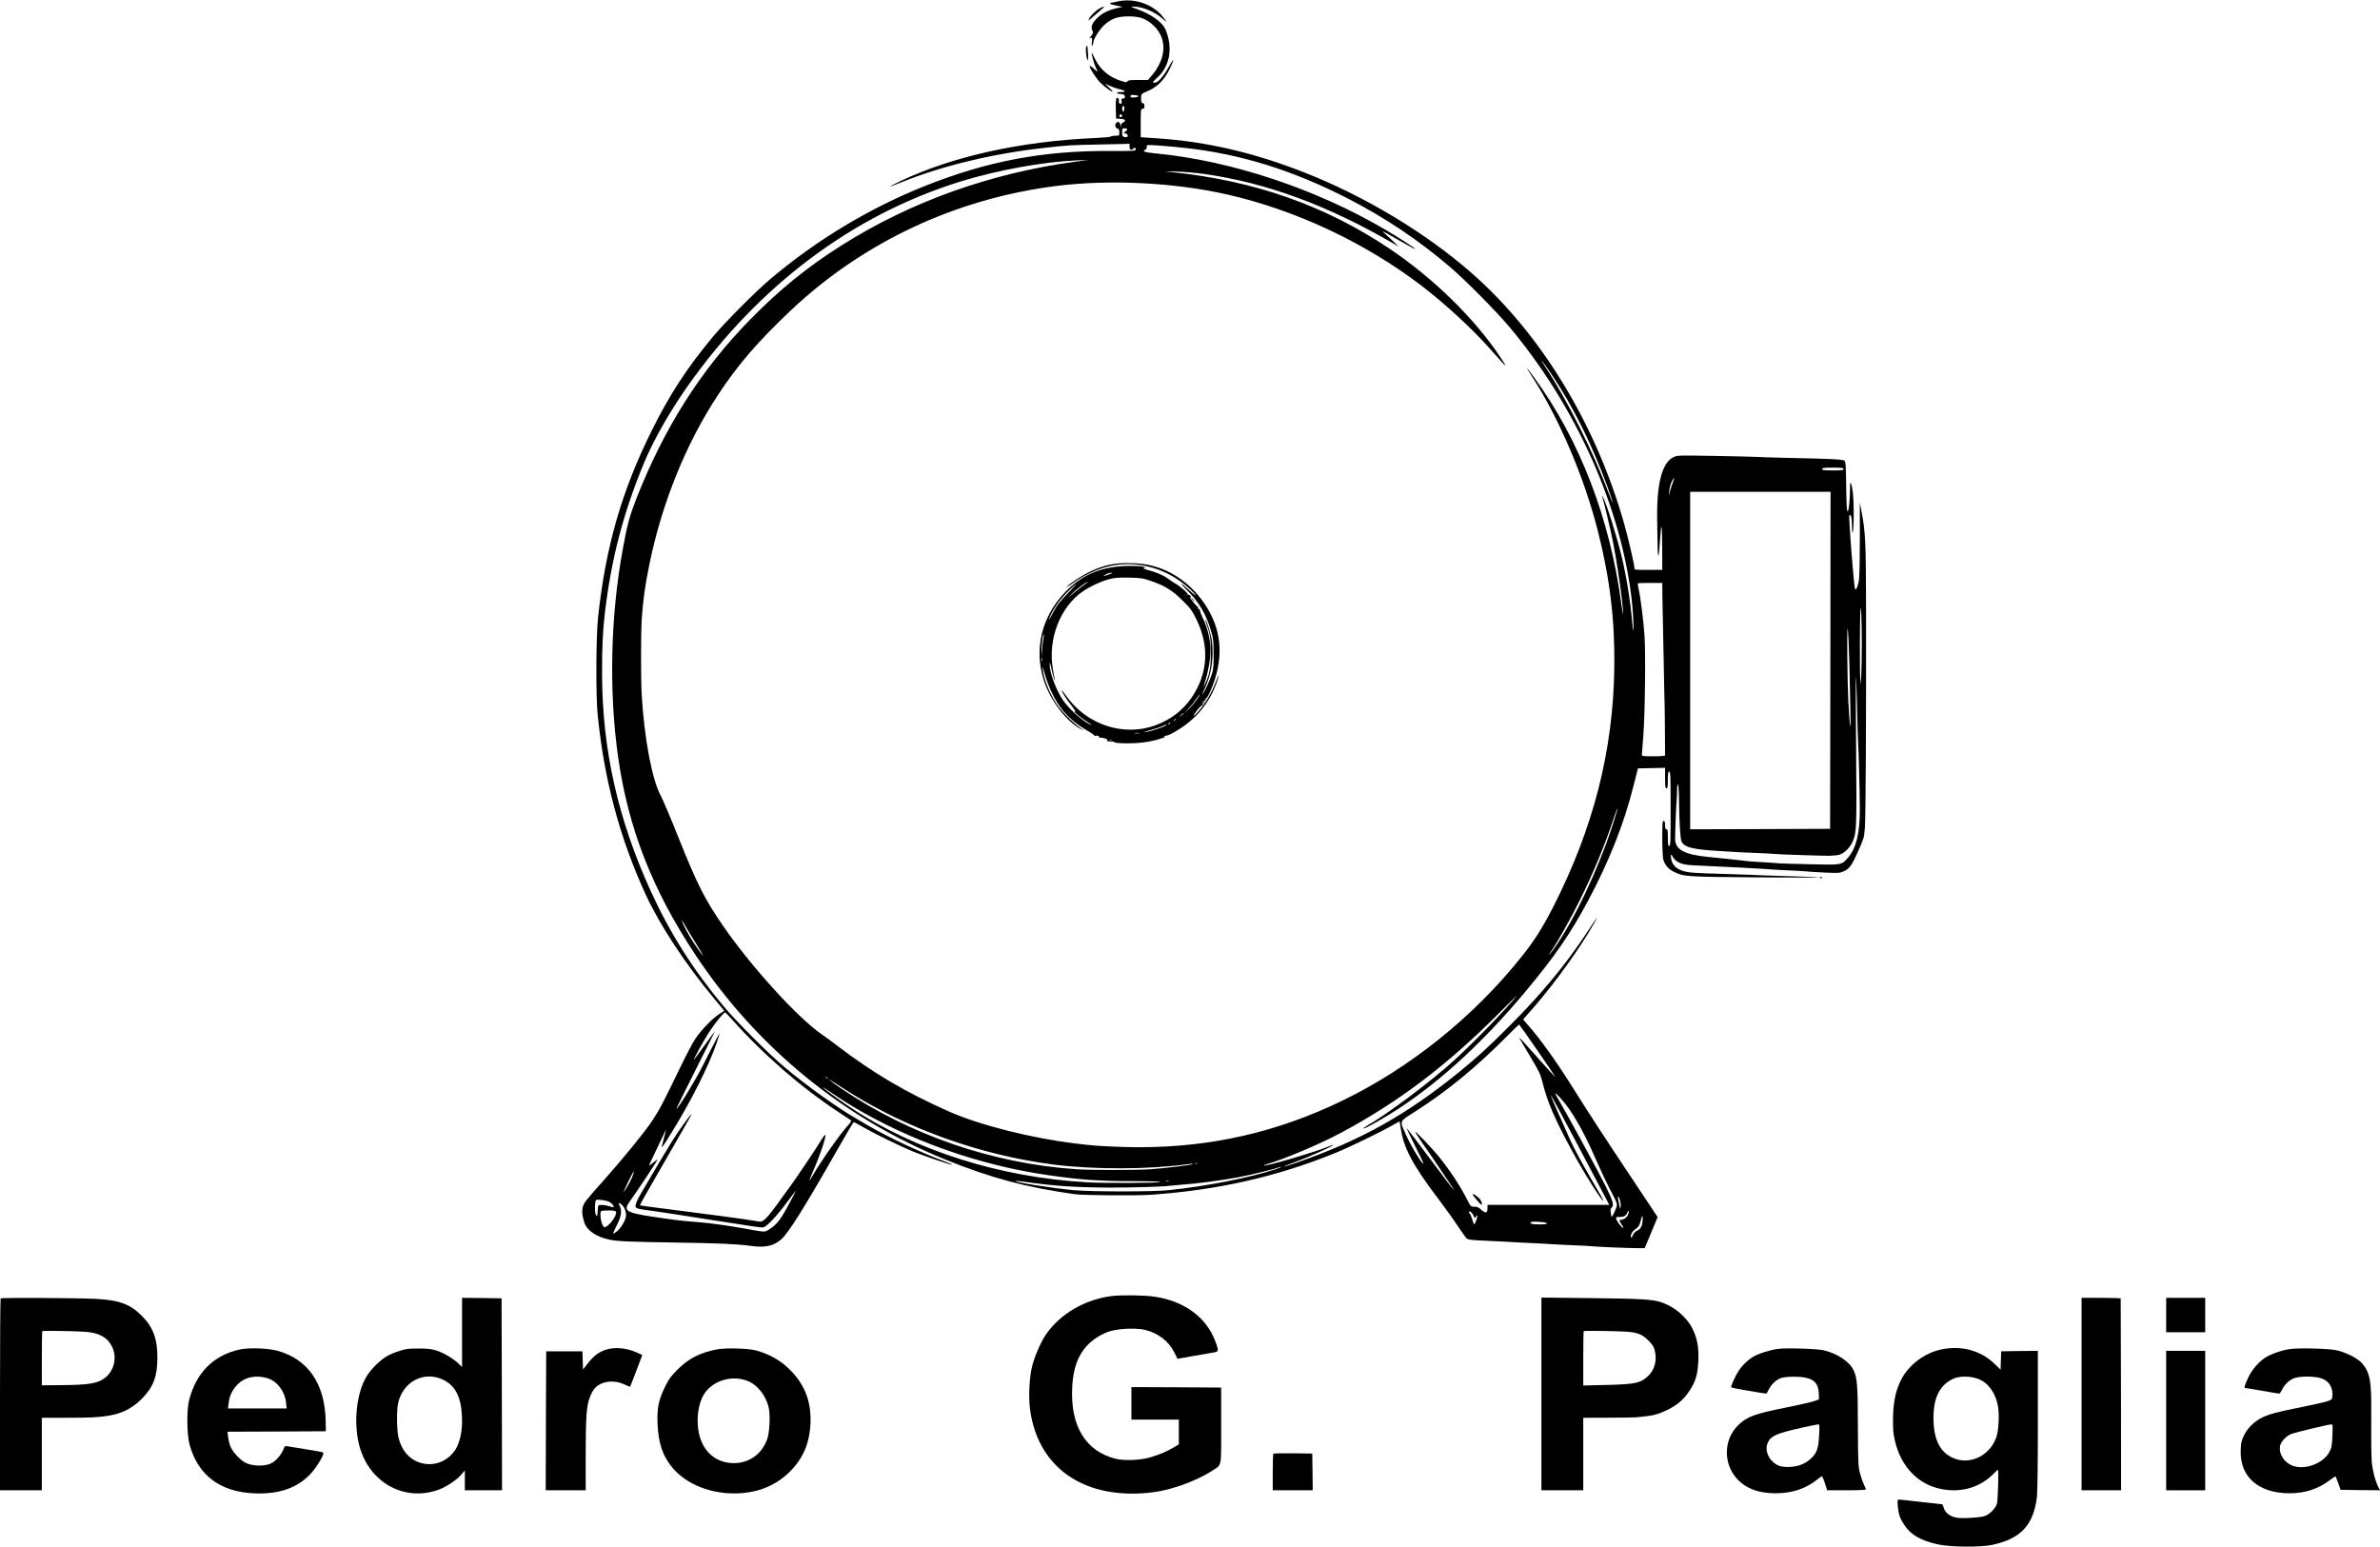 <?xml version="1.0" standalone="no"?>
<!DOCTYPE svg PUBLIC "-//W3C//DTD SVG 20010904//EN"
 "http://www.w3.org/TR/2001/REC-SVG-20010904/DTD/svg10.dtd">
<svg version="1.0" xmlns="http://www.w3.org/2000/svg"
 width="2560pt" height="1664pt" viewBox="0 0 2560 1664"
 preserveAspectRatio="xMidYMid meet">

<g transform="translate(0,1664) scale(0.1,-0.1)"
fill="#000000" stroke="none">
<path d="M12025 16625 c-33 -8 -66 -14 -72 -14 -7 -1 -13 -5 -13 -10 0 -5 30
-14 67 -21 l68 -13 -70 -17 c-94 -22 -162 -59 -213 -114 -47 -51 -60 -86 -43
-122 12 -27 10 -35 -23 -74 -12 -14 -14 -19 -4 -12 23 18 30 2 22 -50 -4 -32
-3 -39 5 -28 6 8 11 22 11 31 0 37 64 140 116 188 77 71 144 95 264 95 119 0
187 -24 263 -94 156 -142 147 -360 -23 -553 l-32 -37 -108 0 c-85 0 -109 -3
-113 -15 -5 -12 -13 -12 -59 2 -132 39 -230 119 -288 236 -18 37 -34 67 -35
67 -9 0 21 -114 40 -152 13 -27 22 -48 20 -48 -3 0 -23 16 -45 36 -22 20 -40
30 -40 23 0 -25 78 -144 122 -185 45 -43 119 -96 126 -90 2 2 -16 23 -40 45
l-43 41 55 -25 c30 -13 79 -30 108 -36 64 -15 68 -29 6 -29 -27 0 -43 -4 -39
-10 3 -5 17 -10 30 -10 36 0 55 -10 55 -31 0 -13 -7 -19 -21 -19 -17 0 -20 -4
-15 -24 6 -26 0 -37 -19 -30 -8 3 -12 13 -10 23 5 26 -11 49 -25 35 -7 -7 -10
-50 -8 -115 l3 -104 48 -3 c34 -2 47 -7 47 -18 0 -9 -9 -18 -19 -21 -12 -3
-22 -16 -24 -32 l-4 -26 -2 28 c-1 34 -29 47 -46 23 -17 -22 -8 -53 16 -59 14
-4 19 -14 19 -41 0 -36 0 -36 -44 -36 -24 0 -46 -4 -48 -9 -1 -4 -73 -11 -158
-15 -809 -35 -1538 -196 -2103 -463 -64 -31 -116 -58 -114 -59 2 -2 58 19 125
46 433 176 992 310 1533 369 280 31 273 30 607 37 l312 7 0 -32 c0 -24 4 -31
20 -31 11 0 20 5 20 10 0 6 6 10 14 10 8 0 13 -8 12 -17 -3 -17 -23 -18 -277
-17 -723 4 -1323 -110 -1994 -378 -591 -236 -1158 -577 -1655 -996 -163 -138
-488 -464 -620 -622 -280 -336 -467 -623 -659 -1010 -324 -651 -497 -1254
-578 -2010 -22 -208 -25 -832 -5 -1040 69 -704 238 -1337 521 -1950 151 -325
424 -741 734 -1113 l107 -129 -59 -39 c-74 -49 -193 -173 -254 -266 -27 -40
-95 -170 -153 -290 -193 -399 -228 -466 -305 -583 -84 -126 -306 -399 -518
-638 -206 -231 -219 -248 -232 -294 -12 -46 -7 -97 17 -170 28 -85 129 -153
273 -183 83 -17 227 -23 701 -30 471 -7 674 -16 823 -37 147 -20 239 0 320 71
79 70 251 344 592 944 99 174 184 317 188 317 5 0 52 -25 105 -56 123 -71 407
-209 537 -262 122 -49 404 -144 417 -140 5 2 -33 19 -84 37 -247 91 -600 256
-818 383 -52 30 -113 66 -135 79 -207 120 -538 358 -765 549 -171 143 -524
497 -659 659 -326 391 -574 783 -779 1231 -354 774 -523 1521 -526 2335 -1
279 7 459 29 651 68 585 199 1089 426 1634 100 238 271 539 461 810 764 1087
1784 1852 2948 2210 393 121 884 210 1245 225 l120 5 -145 -20 c-911 -125
-1760 -428 -2501 -895 -373 -235 -670 -476 -989 -801 -533 -545 -924 -1161
-1227 -1932 -69 -177 -98 -282 -143 -533 -135 -732 -152 -1548 -49 -2259 110
-757 369 -1418 832 -2115 657 -990 1590 -1754 2687 -2198 485 -197 872 -300
1390 -372 99 -13 655 -17 823 -6 717 50 1352 194 1977 448 150 61 492 226 614
297 44 25 80 45 81 43 1 -1 7 -37 13 -79 31 -207 130 -394 399 -748 77 -102
174 -237 215 -300 42 -63 84 -122 94 -131 15 -13 51 -18 174 -23 85 -4 187 -9
225 -11 101 -6 241 -14 385 -20 69 -3 148 -8 175 -10 28 -2 120 -7 205 -10 85
-3 169 -8 185 -10 52 -6 376 -20 473 -20 l93 0 70 167 69 167 -258 388 c-293
439 -478 723 -625 957 -198 318 -376 568 -520 730 l-44 50 106 121 c239 274
512 654 661 920 48 86 34 69 -70 -90 -245 -370 -499 -677 -855 -1032 -228
-228 -345 -334 -536 -489 -567 -459 -1055 -731 -1737 -968 -183 -63 -190 -57
-10 9 139 51 398 167 398 179 0 3 -20 -3 -44 -14 -135 -57 -688 -221 -702
-207 -2 2 15 9 38 16 200 60 573 218 801 341 613 329 1128 719 1682 1273 121
121 213 212 204 201 -137 -168 -452 -493 -684 -705 -242 -221 -723 -581 -933
-699 -23 -13 -40 -26 -37 -28 10 -10 252 128 410 234 450 300 902 721 1338
1244 316 380 474 609 666 966 226 422 389 831 491 1239 l48 190 146 3 146 3 0
-111 c0 -91 3 -110 15 -110 12 0 15 17 15 90 0 73 3 90 15 90 13 0 15 -51 15
-400 0 -349 -2 -400 -15 -400 -12 0 -15 17 -15 90 0 73 -3 90 -15 90 -11 0
-15 12 -15 45 0 33 -4 45 -15 45 -13 0 -15 -27 -15 -187 0 -105 5 -206 11
-228 16 -58 53 -102 111 -131 105 -53 128 -55 873 -61 380 -3 688 -3 685 -1
-3 3 -124 8 -270 12 -146 4 -301 9 -345 11 -44 3 -161 7 -260 10 -291 8 -457
15 -505 21 -121 14 -191 63 -204 144 -8 53 -2 61 18 22 20 -39 69 -69 132 -81
27 -5 127 -12 222 -15 160 -6 603 -29 752 -41 36 -2 124 -7 195 -10 72 -3 144
-8 160 -10 17 -2 98 -7 181 -11 137 -6 154 -5 196 14 58 25 86 62 146 197 72
162 72 163 81 266 9 101 15 1215 13 2354 -2 731 -6 831 -50 1059 l-17 90 0
-400 c-1 -281 -4 -415 -13 -454 -14 -61 -27 -88 -38 -77 -12 12 -72 781 -62
792 17 20 28 -21 29 -115 1 -78 3 -88 10 -55 12 60 11 322 -2 422 -13 101 -29
132 -29 57 0 -127 -13 -264 -26 -264 -9 0 -13 61 -16 265 -2 219 -6 267 -18
279 -17 15 -135 21 -615 31 -148 3 -290 8 -315 10 -25 2 -230 7 -456 11 -406
7 -412 7 -455 -14 -121 -59 -180 -284 -174 -667 5 -376 7 -409 15 -389 4 11
11 81 15 154 13 225 23 198 24 -62 l1 -248 -150 0 c-149 0 -150 0 -150 23 0
35 -66 317 -111 477 -304 1069 -892 2036 -1635 2689 -493 433 -1146 827 -1799
1084 -546 215 -1052 333 -1587 369 l-178 12 0 153 c0 146 1 153 20 153 16 0
20 7 20 30 0 19 -5 30 -14 30 -18 0 -23 16 -22 63 2 37 4 39 59 62 110 45 185
117 247 240 45 91 55 137 12 60 -74 -134 -134 -205 -173 -205 -28 0 -24 8 30
56 136 122 170 325 87 517 -35 81 -157 167 -314 222 -61 21 -64 24 -32 24 93
2 230 -54 311 -127 57 -50 57 -43 0 26 -108 130 -305 195 -476 157z m220
-1020 c0 -5 -19 -11 -42 -13 -34 -3 -43 0 -43 13 0 13 9 16 43 13 23 -2 42 -7
42 -13z m-152 -117 c5 -18 -3 -48 -14 -48 -5 0 -9 14 -9 30 0 30 15 41 23 18z
m-23 -93 c0 -8 -7 -15 -15 -15 -8 0 -15 7 -15 15 0 8 7 15 15 15 8 0 15 -7 15
-15z m54 -142 c4 -4 -3 -15 -16 -25 l-23 -18 23 -6 c22 -6 30 -28 14 -38 -5
-3 -18 -2 -30 1 -18 4 -22 13 -22 49 0 39 2 44 23 44 13 0 27 -3 31 -7z m621
-204 c598 -65 1161 -240 1760 -548 391 -201 757 -446 1090 -731 163 -139 496
-475 635 -640 725 -860 1218 -1968 1325 -2975 13 -128 20 -304 11 -294 -2 2
-6 42 -10 89 -15 196 -60 482 -111 697 -51 214 -171 597 -205 649 -11 18 -11
18 -5 -1 18 -57 88 -349 114 -480 35 -178 74 -428 96 -615 21 -184 17 -227 -5
-60 -123 924 -445 1761 -937 2438 -41 56 -76 102 -78 102 -3 0 20 -37 49 -82
296 -455 570 -1099 716 -1681 128 -507 181 -955 174 -1457 -11 -888 -223
-1720 -652 -2565 -118 -232 -213 -382 -354 -556 -516 -644 -1196 -1188 -1923
-1540 -698 -337 -1404 -499 -2185 -499 -174 0 -454 13 -550 25 -19 2 -78 9
-130 15 -469 56 -1033 198 -1360 343 -466 207 -809 409 -1195 702 -66 50 -142
107 -170 125 -262 178 -771 738 -1077 1185 -191 279 -269 435 -468 930 -83
209 -171 417 -195 461 -93 174 -176 619 -203 1086 -9 171 -9 637 0 798 13 205
36 372 84 605 135 656 390 1286 729 1805 214 328 435 585 792 922 779 735
1776 1202 2856 1338 572 72 1271 37 1837 -92 736 -167 1482 -517 2090 -981
256 -196 548 -465 745 -688 184 -208 190 -212 102 -79 -275 413 -715 844
-1182 1159 -696 469 -1461 739 -2355 830 -92 10 -91 10 50 6 80 -2 213 -14
295 -25 678 -95 1345 -341 2061 -760 l39 -22 -40 38 c-22 22 -65 61 -95 88
-61 55 -60 54 130 -54 163 -93 180 -102 180 -96 0 8 -183 126 -316 204 -752
442 -1662 744 -2474 822 -121 12 -146 21 -112 39 14 7 19 18 17 32 -4 21 -3
22 113 15 64 -4 198 -16 297 -27z m3948 -2442 c235 -352 435 -756 604 -1221
29 -82 52 -150 50 -152 -2 -2 -21 42 -42 99 -169 450 -441 993 -686 1366 -27
40 -42 68 -34 61 7 -6 56 -75 108 -153z m3137 -1012 c0 -12 -19 -15 -115 -15
-96 0 -115 3 -115 15 0 12 19 15 115 15 96 0 115 -3 115 -15z m-1835 -141 c-9
-22 -23 -64 -31 -94 l-14 -55 5 54 c2 29 14 73 26 98 26 53 37 51 14 -3z
m1693 -1916 l-3 -1813 -752 -3 -753 -2 0 1815 0 1815 755 0 755 0 -2 -1812z
m-1807 685 c1 -82 3 -166 4 -188 1 -22 5 -247 10 -500 5 -253 9 -482 11 -510
1 -41 5 -477 4 -510 0 -6 -48 -10 -125 -10 -105 0 -125 2 -125 15 0 8 7 101
16 205 18 224 26 889 13 1080 -11 156 -44 418 -63 497 -7 32 -11 60 -8 63 3 3
63 5 134 5 l128 0 1 -147z m2145 -503 c0 -140 -3 -298 -6 -350 l-5 -95 -6 75
c-6 73 -4 659 2 730 7 83 15 -123 15 -360z m-142 25 c6 -125 11 -338 20 -770
6 -242 -7 -175 -23 124 -10 191 -16 789 -7 780 2 -2 7 -62 10 -134z m91 -702
c4 -171 8 -331 10 -355 7 -101 20 -606 20 -763 0 -250 -41 -412 -127 -510 -71
-81 -61 -79 -413 -71 -171 4 -322 8 -335 10 -14 2 -81 7 -150 11 -69 3 -141 8
-160 10 -121 14 -323 36 -430 46 -270 25 -369 77 -372 195 -1 56 13 399 17
423 2 9 4 52 4 96 2 116 18 74 20 -49 2 -264 14 -472 28 -498 32 -64 124 -86
428 -103 55 -3 127 -8 160 -10 33 -2 134 -7 225 -10 91 -4 174 -8 186 -10 30
-5 494 -20 589 -20 44 1 96 6 116 13 50 17 107 75 135 136 44 98 46 141 39
986 -4 437 -5 793 -2 790 2 -3 8 -145 12 -317z m-2633 -1289 c-160 -485 -413
-1018 -629 -1321 -50 -70 -70 -87 -25 -20 68 98 212 356 307 548 147 297 275
608 366 887 19 57 35 99 37 94 1 -5 -24 -89 -56 -188z m-9969 -1076 c20 -35
71 -120 115 -190 44 -71 78 -128 76 -128 -8 0 -98 128 -144 206 -45 76 -93
174 -85 174 2 0 19 -28 38 -62z m497 -1000 c336 -377 751 -738 1144 -996 72
-47 135 -89 140 -93 5 -5 -8 -27 -32 -53 -86 -93 -290 -384 -385 -548 -15 -27
-30 -48 -32 -48 -2 0 15 44 39 98 74 168 142 368 134 394 -2 6 -22 -17 -43
-53 -54 -90 -283 -430 -344 -512 -28 -38 -90 -122 -136 -187 -89 -124 -143
-180 -174 -180 -10 0 -41 4 -68 9 -60 12 -460 66 -903 122 -179 22 -326 42
-328 44 -1 1 46 87 106 191 377 653 453 787 450 789 -6 6 -129 -164 -207 -287
-68 -109 -190 -313 -344 -578 -27 -47 -50 -98 -51 -115 -1 -35 -4 -35 219 -65
83 -12 308 -46 500 -77 566 -89 629 -98 654 -95 36 5 143 118 250 262 52 69
96 127 98 130 8 7 -30 -67 -93 -183 -69 -126 -111 -178 -180 -224 -61 -40 -41
-40 -267 1 -163 30 -391 62 -502 70 -168 13 -215 18 -375 41 -335 47 -400 66
-400 116 0 11 17 43 38 72 68 93 303 447 296 447 -3 0 -24 -16 -47 -35 -22
-19 -42 -33 -44 -31 -2 2 29 70 69 152 40 82 83 172 95 199 24 53 23 48 -13
-85 -28 -100 -26 -99 88 85 207 332 407 730 489 974 16 47 29 89 29 95 0 6
-47 -82 -104 -195 -110 -219 -122 -242 -225 -414 -65 -110 -129 -205 -137
-205 -3 0 89 185 203 412 114 226 210 416 212 422 2 6 -45 -56 -104 -139 -59
-82 -112 -154 -118 -160 -22 -22 109 216 168 305 64 95 150 200 164 200 4 0
36 -33 71 -72z m8665 -334 c105 -152 192 -281 194 -287 2 -6 -74 76 -169 183
-172 195 -227 254 -218 235 3 -5 55 -93 115 -195 96 -160 114 -197 133 -275
54 -220 132 -400 328 -760 124 -229 317 -534 329 -521 2 2 -47 91 -110 197
-129 222 -196 345 -255 474 -76 168 -202 456 -202 463 0 11 109 -189 327 -603
113 -214 227 -432 254 -482 l49 -93 -655 0 -655 0 0 -40 c0 -50 -23 -54 -70
-10 -24 23 -42 30 -71 30 -38 0 -39 1 -74 69 -74 148 -189 323 -309 471 -70
86 -247 272 -253 266 -3 -2 31 -55 74 -118 44 -62 136 -196 204 -298 209 -308
194 -292 -119 126 -132 177 -245 324 -250 328 -5 3 38 -88 95 -202 78 -154 96
-198 73 -172 -43 49 -130 198 -179 309 -68 152 -77 131 106 248 343 219 660
480 998 822 60 61 112 111 115 111 3 -1 91 -125 195 -276z m-7634 -301 c13
-16 12 -17 -3 -4 -10 7 -18 15 -18 17 0 8 8 3 21 -13z m219 -141 c641 -406
1431 -688 2210 -788 439 -56 1021 -54 1448 4 34 5 59 5 55 1 -10 -9 -317 -47
-463 -56 -151 -10 -633 -10 -785 0 -901 59 -1797 367 -2538 870 -122 83 -174
128 -71 61 33 -21 97 -62 144 -92z m45 -159 c618 -371 1366 -636 2101 -742
354 -52 560 -66 951 -66 154 0 268 -4 263 -9 -11 -11 -611 -14 -790 -3 -938
53 -1848 342 -2550 810 -124 83 -290 205 -290 213 0 2 48 -29 108 -70 59 -40
152 -100 207 -133z m7714 -33 c107 -158 195 -327 313 -600 27 -63 85 -184 128
-268 79 -152 79 -153 65 -191 -16 -47 -45 -104 -50 -99 -2 1 -6 21 -9 44 -5
30 -3 44 9 54 29 24 16 71 -68 239 -92 183 -410 766 -530 971 -39 68 79 -58
142 -150z m-4002 -586 c-3 -3 -12 -4 -19 -1 -8 3 -5 6 6 6 11 1 17 -2 13 -5z
m843 -61 c-280 -92 -747 -183 -1150 -225 -170 -18 -840 -17 -1020 0 -263 26
-640 86 -626 99 2 2 53 -2 113 -11 303 -43 542 -59 908 -60 236 0 566 9 629
19 12 2 62 6 111 10 198 14 453 48 650 85 119 23 367 83 406 99 13 5 31 10 39
9 8 0 -19 -11 -60 -25z m-6923 -91 c-20 -49 -81 -152 -90 -152 -1 0 23 51 53
114 58 119 78 141 37 38z m5776 -39 c-7 -2 -21 -2 -30 0 -10 3 -4 5 12 5 17 0
24 -2 18 -5z m4854 -211 c4 -20 7 -43 6 -49 -2 -41 -6 -43 -12 -8 -4 22 -11
55 -15 74 -6 23 -5 31 3 27 5 -4 14 -23 18 -44z m-10873 -10 c30 -18 54 -47
45 -56 -3 -3 -23 1 -44 9 -46 16 -111 19 -120 6 -3 -5 -6 -32 -6 -60 -2 -53
-12 -67 -23 -28 -11 40 -7 145 6 149 25 9 114 -4 142 -20z m135 -32 c29 -24
50 -84 44 -124 -7 -46 -55 -127 -97 -160 -20 -16 -38 -27 -40 -25 -3 2 15 44
40 93 48 96 56 153 29 206 -18 35 -8 39 24 10z m-63 -75 c15 -37 -82 -165
-124 -165 -29 0 -59 149 -35 173 3 4 39 7 80 7 56 0 75 -4 79 -15z m10884 -34
c-11 -28 -46 -51 -75 -51 -21 0 -19 -12 10 -55 14 -20 20 -35 13 -33 -17 6
-65 68 -73 96 -6 20 -3 22 39 22 47 0 70 14 82 53 4 13 9 17 12 9 2 -7 -1 -26
-8 -41z m-1678 22 c8 -10 18 -27 22 -38 7 -20 8 -20 22 -1 12 18 14 18 14 3 0
-20 -26 -87 -34 -87 -2 0 -12 25 -20 54 -9 30 -21 58 -26 61 -12 8 -13 25 -2
25 5 0 16 -8 24 -17z m1836 -88 c-5 -58 -25 -90 -66 -106 -13 -5 -30 -26 -39
-46 -11 -24 -18 -32 -20 -22 -7 28 16 68 52 91 33 22 44 43 59 111 11 46 19
30 14 -28z m-1030 -22 c3 -10 -18 -13 -82 -13 -79 0 -105 7 -89 24 13 12 166
2 171 -11z"/>
<path d="M12025 10579 c-102 -10 -188 -35 -292 -84 -95 -45 -226 -129 -259
-167 -11 -12 13 2 51 29 87 63 178 113 276 152 334 132 720 52 998 -205 34
-31 61 -61 61 -66 0 -6 -27 15 -59 45 -98 90 -132 107 -45 21 137 -134 215
-264 270 -449 24 -80 27 -108 28 -245 1 -124 -3 -167 -17 -215 -22 -69 -77
-190 -101 -220 -8 -11 0 12 19 51 74 152 103 337 81 518 -8 63 -49 201 -67
226 -9 12 -10 11 -4 -5 52 -143 58 -179 59 -335 1 -167 -13 -244 -61 -345 -13
-27 -20 -41 -17 -30 101 313 98 514 -11 743 -19 41 -32 78 -29 83 3 5 0 8 -8
7 -7 -2 -12 5 -12 14 1 10 -1 16 -5 14 -3 -1 -26 22 -50 52 -24 30 -38 51 -32
48 16 -10 14 9 -2 23 -8 6 -18 7 -22 3 -5 -4 -5 -2 -1 5 7 12 -82 90 -137 119
-16 9 -48 30 -71 48 -49 37 -125 70 -223 96 -38 10 -57 19 -43 19 24 2 24 2 5
13 -12 7 -70 11 -150 11 -293 0 -515 -90 -699 -283 -251 -263 -335 -607 -230
-943 71 -224 253 -460 414 -536 21 -10 22 -9 6 1 -98 66 -210 175 -275 268
-77 111 -144 273 -155 378 -3 26 -3 38 0 27 95 -353 227 -540 486 -688 43 -24
75 -47 70 -52 -4 -5 -1 -5 6 -1 17 10 54 -3 46 -16 -4 -7 -2 -8 4 -4 6 4 30 1
52 -5 24 -7 36 -15 29 -20 -7 -4 1 -10 19 -14 18 -3 36 -4 41 -1 5 4 11 1 13
-5 6 -17 201 -20 321 -4 57 7 130 23 162 34 33 12 61 21 63 21 2 0 0 4 -3 10
-3 5 0 7 7 5 8 -3 41 9 74 26 238 127 401 314 485 558 27 77 22 88 -6 14 -53
-138 -116 -246 -195 -335 -59 -68 -69 -59 -14 12 26 33 51 57 57 53 5 -3 7 0
5 8 -7 20 11 51 24 43 8 -5 9 -1 5 10 -4 9 -3 15 2 12 10 -7 42 52 75 139 122
327 94 611 -87 880 -153 228 -382 382 -632 424 -83 14 -217 19 -300 10z m-85
-113 c-69 -26 -87 -28 -50 -7 19 11 46 20 60 20 22 0 20 -2 -10 -13z m440 -75
c146 -49 231 -102 341 -211 84 -84 101 -107 147 -200 143 -290 126 -584 -49
-841 -95 -140 -227 -241 -395 -302 -342 -123 -735 8 -955 317 -27 38 -49 65
-49 61 0 -17 54 -102 107 -167 32 -41 46 -65 36 -62 -28 9 55 -62 120 -103 57
-36 77 -54 35 -32 -91 47 -221 166 -285 259 -74 110 -144 296 -142 384 0 32 5
20 20 -53 11 -52 25 -102 30 -110 9 -13 10 -13 5 3 -4 10 -14 62 -22 115 -53
322 81 665 325 831 83 56 190 105 281 130 62 16 99 19 215 17 127 -3 149 -6
235 -36z m-694 -24 c-32 -21 -120 -89 -161 -126 -39 -35 -39 -34 5 12 41 44
153 128 169 126 3 0 -2 -6 -13 -12z m-187 -94 c-103 -106 -130 -142 -180 -236
-43 -81 -53 -85 -13 -4 47 92 105 170 186 250 43 42 82 77 85 77 4 0 -32 -39
-78 -87z m-278 -519 c-6 -32 -12 -85 -13 -118 l-2 -61 -3 54 c-4 53 14 197 24
188 2 -3 0 -31 -6 -63z m-14 -221 c-3 -10 -5 -4 -5 12 0 17 2 24 5 18 2 -7 2
-21 0 -30z m1664 -421 c-23 -32 -62 -78 -88 -102 l-47 -45 50 55 c27 30 65 76
82 103 18 26 35 47 38 47 3 0 -13 -26 -35 -58z m-141 -145 c0 -2 -10 -12 -22
-23 l-23 -19 19 23 c18 21 26 27 26 19z m-80 -61 c0 -2 -8 -10 -17 -17 -16
-13 -17 -12 -4 4 13 16 21 21 21 13z m-65 -46 c-3 -5 -12 -10 -18 -10 -7 0 -6
4 3 10 19 12 23 12 15 0z m-48 -24 c-24 -18 -164 -64 -218 -71 -25 -3 -4 5 46
19 50 13 110 33 135 44 53 24 61 26 37 8z m-284 -83 c-13 -2 -33 -2 -45 0 -13
2 -3 4 22 4 25 0 35 -2 23 -4z m-296 -79 c-3 -3 -12 -4 -19 -1 -8 3 -5 6 6 6
11 1 17 -2 13 -5z"/>
<path d="M12825 10190 c10 -11 20 -20 23 -20 3 0 -3 9 -13 20 -10 11 -20 20
-23 20 -3 0 3 -9 13 -20z"/>
<path d="M12946 9083 c-6 -14 -5 -15 5 -6 7 7 10 15 7 18 -3 3 -9 -2 -12 -12z"/>
<path d="M15840 3792 c0 -5 23 -35 50 -66 40 -46 50 -53 50 -36 0 12 -9 34
-19 48 -20 29 -81 69 -81 54z"/>
<path d="M11833 16552 c-44 -23 -100 -77 -119 -115 -14 -25 -5 -21 52 31 38
33 80 70 94 81 31 25 17 26 -27 3z"/>
<path d="M11687 16144 c-12 -12 -7 -107 7 -139 12 -27 13 -22 9 50 -5 94 -6
99 -16 89z"/>
<path d="M19576 7198 c3 -5 10 -6 15 -3 13 9 11 12 -6 12 -8 0 -12 -4 -9 -9z"/>
<path d="M11956 2699 c-291 -38 -553 -192 -706 -414 -52 -76 -119 -228 -146
-332 -32 -123 -43 -337 -24 -476 79 -581 513 -921 1150 -902 176 6 304 30 477
89 118 40 247 101 328 154 111 73 100 20 100 488 l0 409 -483 3 -482 2 0 -175
0 -175 255 0 255 0 0 -133 0 -133 -52 -31 c-73 -44 -155 -79 -257 -109 -103
-31 -279 -38 -371 -15 -323 81 -488 352 -467 769 10 201 59 339 160 449 64 68
155 125 247 154 92 29 281 37 374 15 143 -34 260 -124 319 -246 l32 -66 185
33 c102 18 200 35 218 38 41 7 41 22 2 124 -99 256 -334 427 -653 474 -105 16
-359 19 -461 6z"/>
<path d="M7 2674 c-4 -4 -7 -470 -7 -1036 l0 -1028 225 0 225 0 0 390 0 390
263 0 c270 1 336 4 447 21 149 23 262 79 365 183 124 125 168 241 168 441 1
202 -46 330 -167 451 -126 127 -244 170 -496 183 -196 10 -1014 14 -1023 5z
m910 -359 c148 -10 240 -61 288 -160 55 -112 26 -252 -69 -330 -81 -66 -172
-82 -483 -84 l-203 -2 0 289 c0 159 2 291 5 294 6 6 348 1 462 -7z"/>
<path d="M4970 2308 l0 -372 -37 36 c-59 56 -161 117 -238 141 -57 18 -94 22
-195 22 -110 0 -135 -3 -212 -29 -48 -15 -110 -42 -137 -60 -75 -47 -168 -142
-211 -216 -100 -171 -136 -459 -85 -698 88 -421 478 -654 862 -516 84 30 194
104 247 165 l36 43 0 -107 0 -107 200 0 200 0 -2 1033 -3 1032 -212 3 -213 2
0 -372z m-203 -509 c141 -68 203 -205 203 -450 0 -118 -27 -232 -72 -302 -68
-106 -183 -164 -303 -155 -158 13 -274 123 -311 297 -17 80 -18 280 -3 353 50
236 278 357 486 257z"/>
<path d="M16580 1646 l0 -1036 225 0 225 0 0 390 0 390 273 1 c149 0 281 2
292 4 11 1 52 6 90 9 99 10 148 23 240 66 107 49 187 116 246 208 69 104 91
180 97 329 5 146 -12 238 -64 343 -63 126 -199 239 -339 284 -97 30 -215 37
-747 43 l-538 6 0 -1037z m915 670 c118 -8 170 -29 236 -95 45 -46 58 -66 69
-110 24 -103 -1 -202 -69 -268 -82 -80 -141 -93 -453 -100 l-248 -6 0 290 c0
159 2 292 5 295 6 6 347 1 460 -6z"/>
<path d="M22390 1645 l0 -1035 213 0 212 0 -1 1028 c-1 565 -2 1030 -3 1035 0
4 -95 7 -211 7 l-210 0 0 -1035z"/>
<path d="M23300 2495 l0 -185 210 0 210 0 0 185 0 185 -210 0 -210 0 0 -185z"/>
<path d="M2576 2124 c-282 -63 -469 -252 -543 -550 -26 -105 -23 -362 5 -469
90 -333 331 -515 702 -528 264 -10 455 57 599 208 66 70 154 216 138 231 -4 4
-87 20 -185 35 -97 15 -189 30 -203 33 -24 4 -28 0 -43 -39 -25 -63 -88 -130
-143 -151 -62 -24 -163 -24 -233 0 -41 14 -70 35 -115 80 -65 66 -90 120 -102
214 l-6 52 529 2 529 3 -2 110 c-8 400 -187 662 -515 755 -100 29 -315 36
-412 14z m306 -310 c101 -32 184 -144 195 -263 l6 -61 -316 0 -316 0 4 23 c2
12 6 41 9 65 14 93 91 194 175 229 77 32 154 34 243 7z"/>
<path d="M6513 2121 c-75 -26 -128 -66 -189 -144 l-53 -68 -3 98 -3 98 -195 0
-195 0 -3 -747 -2 -748 215 0 215 0 0 378 c0 398 8 519 40 610 32 90 64 130
127 159 73 33 170 30 253 -10 30 -14 56 -24 58 -22 2 2 32 79 67 172 l64 168
-57 26 c-111 51 -244 63 -339 30z"/>
<path d="M7713 2126 c-183 -35 -306 -98 -424 -216 -71 -71 -94 -103 -133 -181
-72 -146 -90 -233 -83 -404 8 -205 55 -345 156 -468 152 -183 419 -290 703
-280 219 7 404 81 551 221 148 142 221 303 234 517 13 231 -51 412 -201 572
-106 113 -233 187 -391 229 -84 21 -320 27 -412 10z m324 -338 c112 -42 209
-167 234 -303 15 -79 5 -256 -17 -320 -60 -173 -208 -273 -388 -262 -193 13
-327 150 -356 366 -17 124 2 258 50 352 82 159 297 235 477 167z"/>
<path d="M19115 2130 c-89 -14 -214 -55 -265 -88 -59 -38 -116 -95 -155 -157
-34 -54 -81 -162 -74 -169 4 -5 356 -66 376 -66 5 0 17 19 27 41 25 56 86 113
138 128 24 8 85 13 137 13 197 -2 264 -52 265 -196 l1 -49 -55 -19 c-30 -10
-165 -41 -300 -68 -335 -67 -417 -97 -509 -185 -173 -165 -168 -448 11 -610
97 -87 222 -128 393 -127 174 1 321 50 442 148 23 19 45 34 50 34 5 0 20 -34
33 -75 l24 -75 208 0 c137 0 208 4 208 10 0 6 -9 29 -21 51 -11 22 -30 75 -41
117 -20 72 -22 103 -24 507 -1 443 -7 518 -44 602 -41 94 -178 186 -325 219
-84 18 -411 27 -500 14z m452 -931 c-8 -139 -24 -185 -82 -242 -60 -58 -134
-90 -225 -95 -91 -5 -137 7 -187 51 -66 58 -89 145 -57 212 33 71 98 99 369
159 83 18 159 34 169 35 18 1 19 -5 13 -120z"/>
<path d="M20876 2124 c-178 -39 -347 -167 -427 -325 -55 -110 -80 -220 -86
-374 -3 -84 -1 -170 6 -214 57 -367 308 -601 646 -601 170 0 325 67 439 189
17 17 32 31 35 31 11 0 2 -318 -9 -362 -15 -53 -79 -118 -135 -136 -22 -8 -94
-16 -161 -19 -98 -5 -131 -2 -172 11 -57 19 -97 58 -107 106 -4 16 -12 30 -18
30 -7 0 -109 11 -227 25 -117 14 -223 25 -233 25 -18 0 -19 -5 -14 -67 9 -93
21 -130 67 -201 71 -111 179 -173 370 -215 133 -28 455 -31 580 -4 307 66 443
213 480 517 6 50 10 383 10 827 l0 743 -197 -2 -198 -3 -3 -99 -3 -99 -67 65
c-149 144 -357 199 -576 152z m402 -316 c107 -40 188 -151 213 -294 16 -94 7
-265 -19 -336 -71 -199 -285 -300 -466 -220 -141 63 -209 202 -209 432 0 213
64 345 203 415 70 36 185 37 278 3z"/>
<path d="M24630 2129 c-88 -13 -205 -54 -262 -91 -70 -44 -147 -133 -184 -213
-42 -91 -49 -115 -32 -115 7 0 90 -14 183 -30 94 -17 175 -30 181 -30 6 0 19
18 29 39 24 53 71 100 124 124 56 25 213 27 294 3 86 -25 133 -99 125 -194 -3
-35 -6 -38 -58 -55 -30 -10 -154 -38 -275 -62 -256 -51 -347 -76 -424 -113
-81 -40 -155 -112 -193 -189 -28 -57 -33 -79 -36 -158 -13 -289 190 -468 528
-467 167 1 302 45 430 141 30 23 57 41 60 41 3 0 16 -33 31 -73 l25 -72 212
-3 213 -2 -20 37 c-33 67 -62 177 -70 274 -4 52 -7 245 -5 429 3 372 -6 463
-50 555 -15 30 -46 71 -69 91 -55 48 -166 100 -252 120 -85 19 -412 27 -505
13z m458 -933 c-5 -112 -9 -129 -34 -177 -70 -128 -283 -200 -410 -138 -83 39
-134 129 -119 206 9 47 67 108 123 130 46 17 388 99 426 102 18 1 19 -6 14
-123z"/>
<path d="M23300 1360 l0 -750 210 0 210 0 0 750 0 750 -210 0 -210 0 0 -750z"/>
<path d="M13697 1004 c-4 -4 -7 -94 -7 -201 l0 -193 215 0 215 0 -2 198 -3
197 -206 3 c-113 1 -208 -1 -212 -4z"/>
</g>
</svg>
